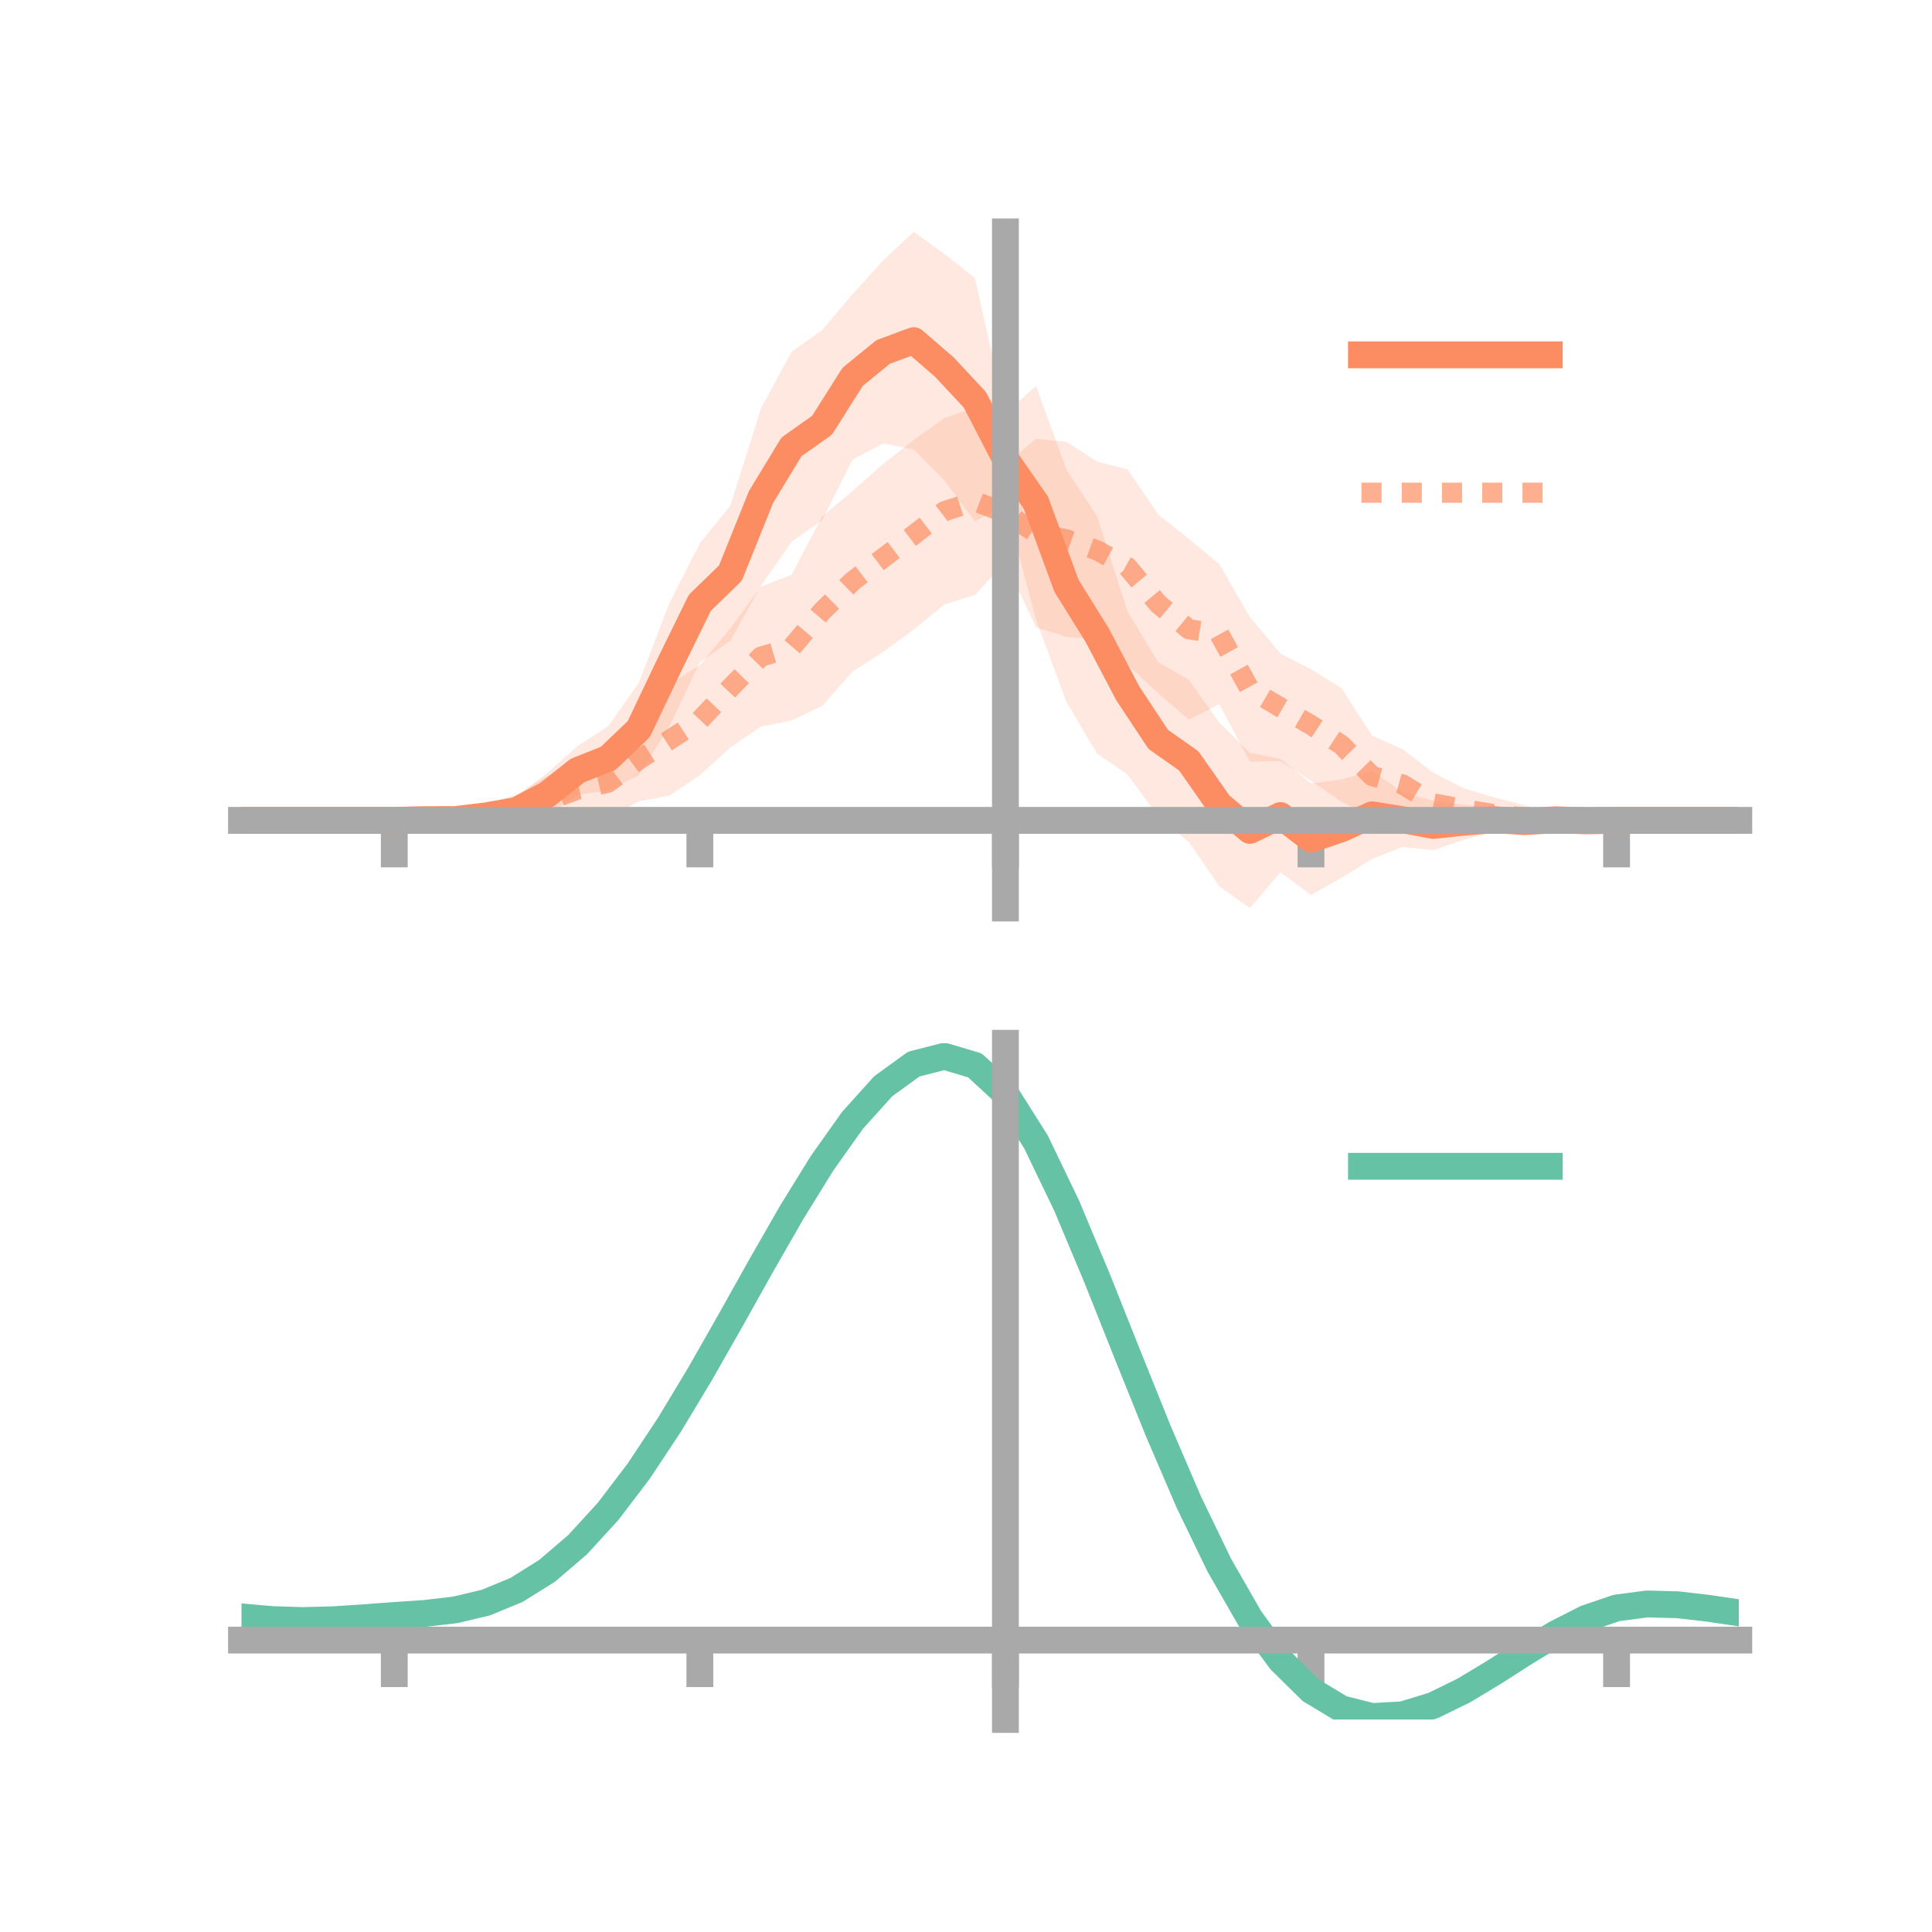 <?xml version="1.0" encoding="utf-8" standalone="no"?>
<!DOCTYPE svg PUBLIC "-//W3C//DTD SVG 1.1//EN"
  "http://www.w3.org/Graphics/SVG/1.1/DTD/svg11.dtd">
<!-- Created with matplotlib (https://matplotlib.org/) -->
<svg height="144pt" version="1.1" viewBox="0 0 144 144" width="144pt" xmlns="http://www.w3.org/2000/svg" xmlns:xlink="http://www.w3.org/1999/xlink">
 <defs>
  <style type="text/css">*{stroke-linecap:butt;stroke-linejoin:round;}</style>
 </defs>
 <g id="figure_1">
  <g id="patch_1">
   <path d="M 0 144 
L 144 144 
L 144 0 
L 0 0 
z
" style="fill:none;"/>
  </g>
  <g id="axes_1">
   <g id="patch_2">
    <path d="M 18 67.68 
L 129.6 67.68 
L 129.6 17.28 
L 18 17.28 
z
" style="fill:none;"/>
   </g>
   <g id="PolyCollection_1">
    <path clip-path="url(#p1e48673994)" d="M 18 61.145 
L 18 61.145 
L 20.278 61.145 
L 22.555 61.145 
L 24.833 61.145 
L 27.11 61.145 
L 29.388 61.145 
L 31.665 60.94 
L 33.943 60.755 
L 36.22 60.154 
L 38.498 59.375 
L 40.776 57.628 
L 43.053 55.605 
L 45.331 54.131 
L 47.608 50.902 
L 49.886 44.97 
L 52.163 40.497 
L 54.441 37.683 
L 56.718 30.445 
L 58.996 26.227 
L 61.273 24.612 
L 63.551 21.921 
L 65.829 19.412 
L 68.106 17.28 
L 70.384 18.927 
L 72.661 20.718 
L 74.939 30.824 
L 77.216 28.765 
L 79.494 35.021 
L 81.771 38.487 
L 84.049 45.598 
L 86.327 49.353 
L 88.604 50.67 
L 90.882 53.871 
L 93.159 56.109 
L 95.437 56.565 
L 97.714 58.386 
L 99.992 58.106 
L 102.269 57.445 
L 104.547 59.074 
L 106.824 59.681 
L 109.102 59.973 
L 111.38 60.212 
L 113.657 60.668 
L 115.935 60.764 
L 118.212 61.068 
L 120.49 61.145 
L 122.767 61.145 
L 125.045 61.145 
L 127.322 61.145 
L 129.6 61.145 
L 129.6 61.145 
L 129.6 61.145 
L 127.322 61.145 
L 125.045 61.145 
L 122.767 61.145 
L 120.49 61.145 
L 118.212 61.295 
L 115.935 61.438 
L 113.657 61.815 
L 111.38 61.979 
L 109.102 62.587 
L 106.824 63.368 
L 104.547 63.118 
L 102.269 64.018 
L 99.992 65.428 
L 97.714 66.705 
L 95.437 65.008 
L 93.159 67.68 
L 90.882 66.057 
L 88.604 62.755 
L 86.327 60.864 
L 84.049 57.729 
L 81.771 56.17 
L 79.494 52.325 
L 77.216 46.191 
L 74.939 37.577 
L 72.661 38.877 
L 70.384 35.792 
L 68.106 33.499 
L 65.829 33.049 
L 63.551 34.251 
L 61.273 38.774 
L 58.996 40.376 
L 56.718 43.661 
L 54.441 47.747 
L 52.163 49.354 
L 49.886 54.164 
L 47.608 57.796 
L 45.331 58.918 
L 43.053 59.244 
L 40.776 60.817 
L 38.498 61.441 
L 36.22 61.465 
L 33.943 61.41 
L 31.665 61.239 
L 29.388 61.145 
L 27.11 61.145 
L 24.833 61.145 
L 22.555 61.145 
L 20.278 61.145 
L 18 61.145 
z
" style="fill:#fc8d62;fill-opacity:0.2;"/>
   </g>
   <g id="PolyCollection_2">
    <path clip-path="url(#p1e48673994)" d="M 18 61.145 
L 18 61.145 
L 20.278 61.145 
L 22.555 61.145 
L 24.833 61.145 
L 27.11 61.145 
L 29.388 61.145 
L 31.665 60.796 
L 33.943 60.693 
L 36.22 59.987 
L 38.498 59.222 
L 40.776 57.845 
L 43.053 56.712 
L 45.331 55.642 
L 47.608 53.527 
L 49.886 51.02 
L 52.163 49.575 
L 54.441 46.823 
L 56.718 43.722 
L 58.996 42.84 
L 61.273 38.506 
L 63.551 36.593 
L 65.829 34.578 
L 68.106 32.797 
L 70.384 31.157 
L 72.661 30.379 
L 74.939 34.603 
L 77.216 32.709 
L 79.494 32.934 
L 81.771 34.404 
L 84.049 34.993 
L 86.327 38.356 
L 88.604 40.16 
L 90.882 42.044 
L 93.159 45.996 
L 95.437 48.721 
L 97.714 49.88 
L 99.992 51.298 
L 102.269 54.831 
L 104.547 55.843 
L 106.824 57.595 
L 109.102 58.756 
L 111.38 59.437 
L 113.657 60.026 
L 115.935 60.764 
L 118.212 61.014 
L 120.49 61.145 
L 122.767 61.145 
L 125.045 61.145 
L 127.322 61.145 
L 129.6 61.145 
L 129.6 61.145 
L 129.6 61.145 
L 127.322 61.145 
L 125.045 61.145 
L 122.767 61.145 
L 120.49 61.145 
L 118.212 61.37 
L 115.935 61.472 
L 113.657 61.843 
L 111.38 61.939 
L 109.102 61.871 
L 106.824 62.155 
L 104.547 61.093 
L 102.269 60.85 
L 99.992 59.765 
L 97.714 58.19 
L 95.437 56.729 
L 93.159 56.768 
L 90.882 52.487 
L 88.604 53.633 
L 86.327 51.67 
L 84.049 49.555 
L 81.771 47.641 
L 79.494 47.468 
L 77.216 46.757 
L 74.939 41.89 
L 72.661 44.349 
L 70.384 45.054 
L 68.106 46.927 
L 65.829 48.591 
L 63.551 50.042 
L 61.273 52.623 
L 58.996 53.703 
L 56.718 54.158 
L 54.441 55.703 
L 52.163 57.774 
L 49.886 59.302 
L 47.608 59.724 
L 45.331 61.031 
L 43.053 60.998 
L 40.776 61.527 
L 38.498 61.647 
L 36.22 61.605 
L 33.943 61.435 
L 31.665 61.315 
L 29.388 61.145 
L 27.11 61.145 
L 24.833 61.145 
L 22.555 61.145 
L 20.278 61.145 
L 18 61.145 
z
" style="fill:#fc8d62;fill-opacity:0.2;"/>
   </g>
   <g id="matplotlib.axis_1">
    <g id="xtick_1">
     <g id="line2d_1">
      <defs>
       <path d="M 0 0 
L 0 3.5 
" id="mc4f9ebf205" style="stroke:#a9a9a9;stroke-width:2;"/>
      </defs>
      <g>
       <use style="fill:#a9a9a9;stroke:#a9a9a9;stroke-width:2;" x="29.388" xlink:href="#mc4f9ebf205" y="61.145"/>
      </g>
     </g>
    </g>
    <g id="xtick_2">
     <g id="line2d_2">
      <g>
       <use style="fill:#a9a9a9;stroke:#a9a9a9;stroke-width:2;" x="52.163" xlink:href="#mc4f9ebf205" y="61.145"/>
      </g>
     </g>
    </g>
    <g id="xtick_3">
     <g id="line2d_3">
      <g>
       <use style="fill:#a9a9a9;stroke:#a9a9a9;stroke-width:2;" x="74.939" xlink:href="#mc4f9ebf205" y="61.145"/>
      </g>
     </g>
    </g>
    <g id="xtick_4">
     <g id="line2d_4">
      <g>
       <use style="fill:#a9a9a9;stroke:#a9a9a9;stroke-width:2;" x="97.714" xlink:href="#mc4f9ebf205" y="61.145"/>
      </g>
     </g>
    </g>
    <g id="xtick_5">
     <g id="line2d_5">
      <g>
       <use style="fill:#a9a9a9;stroke:#a9a9a9;stroke-width:2;" x="120.49" xlink:href="#mc4f9ebf205" y="61.145"/>
      </g>
     </g>
    </g>
   </g>
   <g id="matplotlib.axis_2"/>
   <g id="line2d_6">
    <path clip-path="url(#p1e48673994)" d="M 18 61.145 
L 20.278 61.145 
L 22.555 61.145 
L 24.833 61.145 
L 27.11 61.145 
L 29.388 61.145 
L 31.665 61.089 
L 33.943 61.082 
L 36.22 60.81 
L 38.498 60.408 
L 40.776 59.223 
L 43.053 57.424 
L 45.331 56.524 
L 47.608 54.349 
L 49.886 49.567 
L 52.163 44.926 
L 54.441 42.715 
L 56.718 37.053 
L 58.996 33.302 
L 61.273 31.693 
L 63.551 28.086 
L 65.829 26.23 
L 68.106 25.389 
L 70.384 27.359 
L 72.661 29.797 
L 74.939 34.2 
L 77.216 37.478 
L 79.494 43.673 
L 81.771 47.329 
L 84.049 51.664 
L 86.327 55.108 
L 88.604 56.713 
L 90.882 59.964 
L 93.159 61.895 
L 95.437 60.787 
L 97.714 62.545 
L 99.992 61.767 
L 102.269 60.732 
L 104.547 61.096 
L 106.824 61.525 
L 109.102 61.28 
L 111.38 61.096 
L 113.657 61.242 
L 115.935 61.101 
L 118.212 61.182 
L 120.49 61.145 
L 122.767 61.145 
L 125.045 61.145 
L 127.322 61.145 
L 129.6 61.145 
" style="fill:none;stroke:#fc8d62;stroke-linecap:square;stroke-width:2;"/>
   </g>
   <g id="line2d_7">
    <path clip-path="url(#p1e48673994)" d="M 18 61.145 
L 20.278 61.145 
L 22.555 61.145 
L 24.833 61.145 
L 27.11 61.145 
L 29.388 61.145 
L 31.665 61.055 
L 33.943 61.064 
L 36.22 60.796 
L 38.498 60.435 
L 40.776 59.686 
L 43.053 58.855 
L 45.331 58.336 
L 47.608 56.626 
L 49.886 55.161 
L 52.163 53.674 
L 54.441 51.263 
L 56.718 48.94 
L 58.996 48.271 
L 61.273 45.564 
L 63.551 43.317 
L 65.829 41.585 
L 68.106 39.862 
L 70.384 38.106 
L 72.661 37.364 
L 74.939 38.246 
L 77.216 39.733 
L 79.494 40.201 
L 81.771 41.022 
L 84.049 42.274 
L 86.327 45.013 
L 88.604 46.897 
L 90.882 47.265 
L 93.159 51.382 
L 95.437 52.725 
L 97.714 54.035 
L 99.992 55.531 
L 102.269 57.841 
L 104.547 58.468 
L 106.824 59.875 
L 109.102 60.314 
L 111.38 60.688 
L 113.657 60.935 
L 115.935 61.118 
L 118.212 61.192 
L 120.49 61.145 
L 122.767 61.145 
L 125.045 61.145 
L 127.322 61.145 
L 129.6 61.145 
" style="fill:none;stroke:#fc8d62;stroke-dasharray:1.5,1.5;stroke-dashoffset:0;stroke-opacity:0.7;stroke-width:1.5;"/>
   </g>
   <g id="patch_3">
    <path d="M 74.939 67.68 
L 74.939 17.28 
" style="fill:none;stroke:#a9a9a9;stroke-linecap:square;stroke-linejoin:miter;stroke-width:2;"/>
   </g>
   <g id="patch_4">
    <path d="M 129.6 67.68 
L 129.6 17.28 
" style="fill:none;"/>
   </g>
   <g id="patch_5">
    <path d="M 18 61.145 
L 129.6 61.145 
" style="fill:none;stroke:#a9a9a9;stroke-linecap:square;stroke-linejoin:miter;stroke-width:2;"/>
   </g>
   <g id="patch_6">
    <path d="M 18 17.28 
L 129.6 17.28 
" style="fill:none;"/>
   </g>
   <g id="legend_1">
    <g id="line2d_8">
     <path d="M 101.475 26.449 
L 115.475 26.449 
" style="fill:none;stroke:#fc8d62;stroke-linecap:square;stroke-width:2;"/>
    </g>
    <g id="line2d_9"/>
    <g id="text_1">
     <!--   -->
     <g transform="translate(121.075 28.899)scale(0.07 -0.07)">
      <defs>
       <path id="DejaVuSans-32"/>
      </defs>
      <use xlink:href="#DejaVuSans-32"/>
     </g>
    </g>
    <g id="line2d_10">
     <path d="M 101.475 36.724 
L 115.475 36.724 
" style="fill:none;stroke:#fc8d62;stroke-dasharray:1.5,1.5;stroke-dashoffset:0;stroke-opacity:0.7;stroke-width:1.5;"/>
    </g>
    <g id="line2d_11"/>
    <g id="text_2">
     <!--   -->
     <g transform="translate(121.075 39.174)scale(0.07 -0.07)">
      <use xlink:href="#DejaVuSans-32"/>
     </g>
    </g>
   </g>
  </g>
  <g id="axes_2">
   <g id="patch_7">
    <path d="M 18 128.16 
L 129.6 128.16 
L 129.6 77.76 
L 18 77.76 
z
" style="fill:none;"/>
   </g>
   <g id="PolyCollection_3">
    <path clip-path="url(#pd360d51e24)" d="M 18 120.552 
L 18 120.472 
L 20.278 120.684 
L 22.555 120.756 
L 24.833 120.69 
L 27.11 120.532 
L 29.388 120.353 
L 31.665 120.196 
L 33.943 119.923 
L 36.22 119.373 
L 38.498 118.421 
L 40.776 116.975 
L 43.053 114.984 
L 45.331 112.439 
L 47.608 109.372 
L 49.886 105.852 
L 52.163 101.978 
L 54.441 97.88 
L 56.718 93.713 
L 58.996 89.651 
L 61.273 85.884 
L 63.551 82.61 
L 65.829 80.032 
L 68.106 78.35 
L 70.384 77.76 
L 72.661 78.449 
L 74.939 80.583 
L 77.216 84.243 
L 79.494 89.047 
L 81.771 94.558 
L 84.049 100.367 
L 86.327 106.115 
L 88.604 111.503 
L 90.882 116.296 
L 93.159 120.326 
L 95.437 123.492 
L 97.714 125.756 
L 99.992 127.141 
L 102.269 127.719 
L 104.547 127.598 
L 106.824 126.915 
L 109.102 125.82 
L 111.38 124.474 
L 113.657 123.04 
L 115.935 121.676 
L 118.212 120.535 
L 120.49 119.767 
L 122.767 119.47 
L 125.045 119.535 
L 127.322 119.808 
L 129.6 120.156 
L 129.6 120.262 
L 129.6 120.262 
L 127.322 119.939 
L 125.045 119.684 
L 122.767 119.629 
L 120.49 119.931 
L 118.212 120.711 
L 115.935 121.883 
L 113.657 123.296 
L 111.38 124.786 
L 109.102 126.182 
L 106.824 127.317 
L 104.547 128.026 
L 102.269 128.16 
L 99.992 127.593 
L 97.714 126.229 
L 95.437 124.015 
L 93.159 120.937 
L 90.882 117.032 
L 88.604 112.396 
L 86.327 107.183 
L 84.049 101.618 
L 81.771 95.988 
L 79.494 90.642 
L 77.216 85.979 
L 74.939 82.428 
L 72.661 80.363 
L 70.384 79.701 
L 68.106 80.273 
L 65.829 81.895 
L 63.551 84.375 
L 61.273 87.516 
L 58.996 91.123 
L 56.718 95.004 
L 54.441 98.98 
L 52.163 102.884 
L 49.886 106.572 
L 47.608 109.923 
L 45.331 112.845 
L 43.053 115.275 
L 40.776 117.188 
L 38.498 118.588 
L 36.22 119.518 
L 33.943 120.056 
L 31.665 120.319 
L 29.388 120.464 
L 27.11 120.627 
L 24.833 120.766 
L 22.555 120.817 
L 20.278 120.746 
L 18 120.552 
z
" style="fill:#66c2a5;fill-opacity:0.2;"/>
   </g>
   <g id="matplotlib.axis_3">
    <g id="xtick_6">
     <g id="line2d_12">
      <g>
       <use style="fill:#a9a9a9;stroke:#a9a9a9;stroke-width:2;" x="29.388" xlink:href="#mc4f9ebf205" y="122.243"/>
      </g>
     </g>
    </g>
    <g id="xtick_7">
     <g id="line2d_13">
      <g>
       <use style="fill:#a9a9a9;stroke:#a9a9a9;stroke-width:2;" x="52.163" xlink:href="#mc4f9ebf205" y="122.243"/>
      </g>
     </g>
    </g>
    <g id="xtick_8">
     <g id="line2d_14">
      <g>
       <use style="fill:#a9a9a9;stroke:#a9a9a9;stroke-width:2;" x="74.939" xlink:href="#mc4f9ebf205" y="122.243"/>
      </g>
     </g>
    </g>
    <g id="xtick_9">
     <g id="line2d_15">
      <g>
       <use style="fill:#a9a9a9;stroke:#a9a9a9;stroke-width:2;" x="97.714" xlink:href="#mc4f9ebf205" y="122.243"/>
      </g>
     </g>
    </g>
    <g id="xtick_10">
     <g id="line2d_16">
      <g>
       <use style="fill:#a9a9a9;stroke:#a9a9a9;stroke-width:2;" x="120.49" xlink:href="#mc4f9ebf205" y="122.243"/>
      </g>
     </g>
    </g>
   </g>
   <g id="matplotlib.axis_4"/>
   <g id="line2d_17">
    <path clip-path="url(#pd360d51e24)" d="M 18 120.512 
L 20.278 120.715 
L 22.555 120.786 
L 24.833 120.728 
L 27.11 120.579 
L 29.388 120.408 
L 31.665 120.257 
L 33.943 119.989 
L 36.22 119.446 
L 38.498 118.505 
L 40.776 117.081 
L 43.053 115.13 
L 45.331 112.642 
L 47.608 109.648 
L 49.886 106.212 
L 52.163 102.431 
L 54.441 98.43 
L 56.718 94.359 
L 58.996 90.387 
L 61.273 86.7 
L 63.551 83.493 
L 65.829 80.964 
L 68.106 79.312 
L 70.384 78.73 
L 72.661 79.406 
L 74.939 81.505 
L 77.216 85.111 
L 79.494 89.844 
L 81.771 95.273 
L 84.049 100.992 
L 86.327 106.649 
L 88.604 111.949 
L 90.882 116.664 
L 93.159 120.631 
L 95.437 123.753 
L 97.714 125.993 
L 99.992 127.367 
L 102.269 127.939 
L 104.547 127.812 
L 106.824 127.116 
L 109.102 126.001 
L 111.38 124.63 
L 113.657 123.168 
L 115.935 121.78 
L 118.212 120.623 
L 120.49 119.849 
L 122.767 119.549 
L 125.045 119.609 
L 127.322 119.873 
L 129.6 120.209 
" style="fill:none;stroke:#66c2a5;stroke-linecap:square;stroke-width:2;"/>
   </g>
   <g id="patch_8">
    <path d="M 74.939 128.16 
L 74.939 77.76 
" style="fill:none;stroke:#a9a9a9;stroke-linecap:square;stroke-linejoin:miter;stroke-width:2;"/>
   </g>
   <g id="patch_9">
    <path d="M 129.6 128.16 
L 129.6 77.76 
" style="fill:none;"/>
   </g>
   <g id="patch_10">
    <path d="M 18 122.243 
L 129.6 122.243 
" style="fill:none;stroke:#a9a9a9;stroke-linecap:square;stroke-linejoin:miter;stroke-width:2;"/>
   </g>
   <g id="patch_11">
    <path d="M 18 77.76 
L 129.6 77.76 
" style="fill:none;"/>
   </g>
   <g id="legend_2">
    <g id="line2d_18">
     <path d="M 101.475 86.929 
L 115.475 86.929 
" style="fill:none;stroke:#66c2a5;stroke-linecap:square;stroke-width:2;"/>
    </g>
    <g id="line2d_19"/>
    <g id="text_3">
     <!--   -->
     <g transform="translate(121.075 89.379)scale(0.07 -0.07)">
      <use xlink:href="#DejaVuSans-32"/>
     </g>
    </g>
   </g>
  </g>
 </g>
 <defs>
  <clipPath id="p1e48673994">
   <rect height="50.4" width="111.6" x="18" y="17.28"/>
  </clipPath>
  <clipPath id="pd360d51e24">
   <rect height="50.4" width="111.6" x="18" y="77.76"/>
  </clipPath>
 </defs>
</svg>
